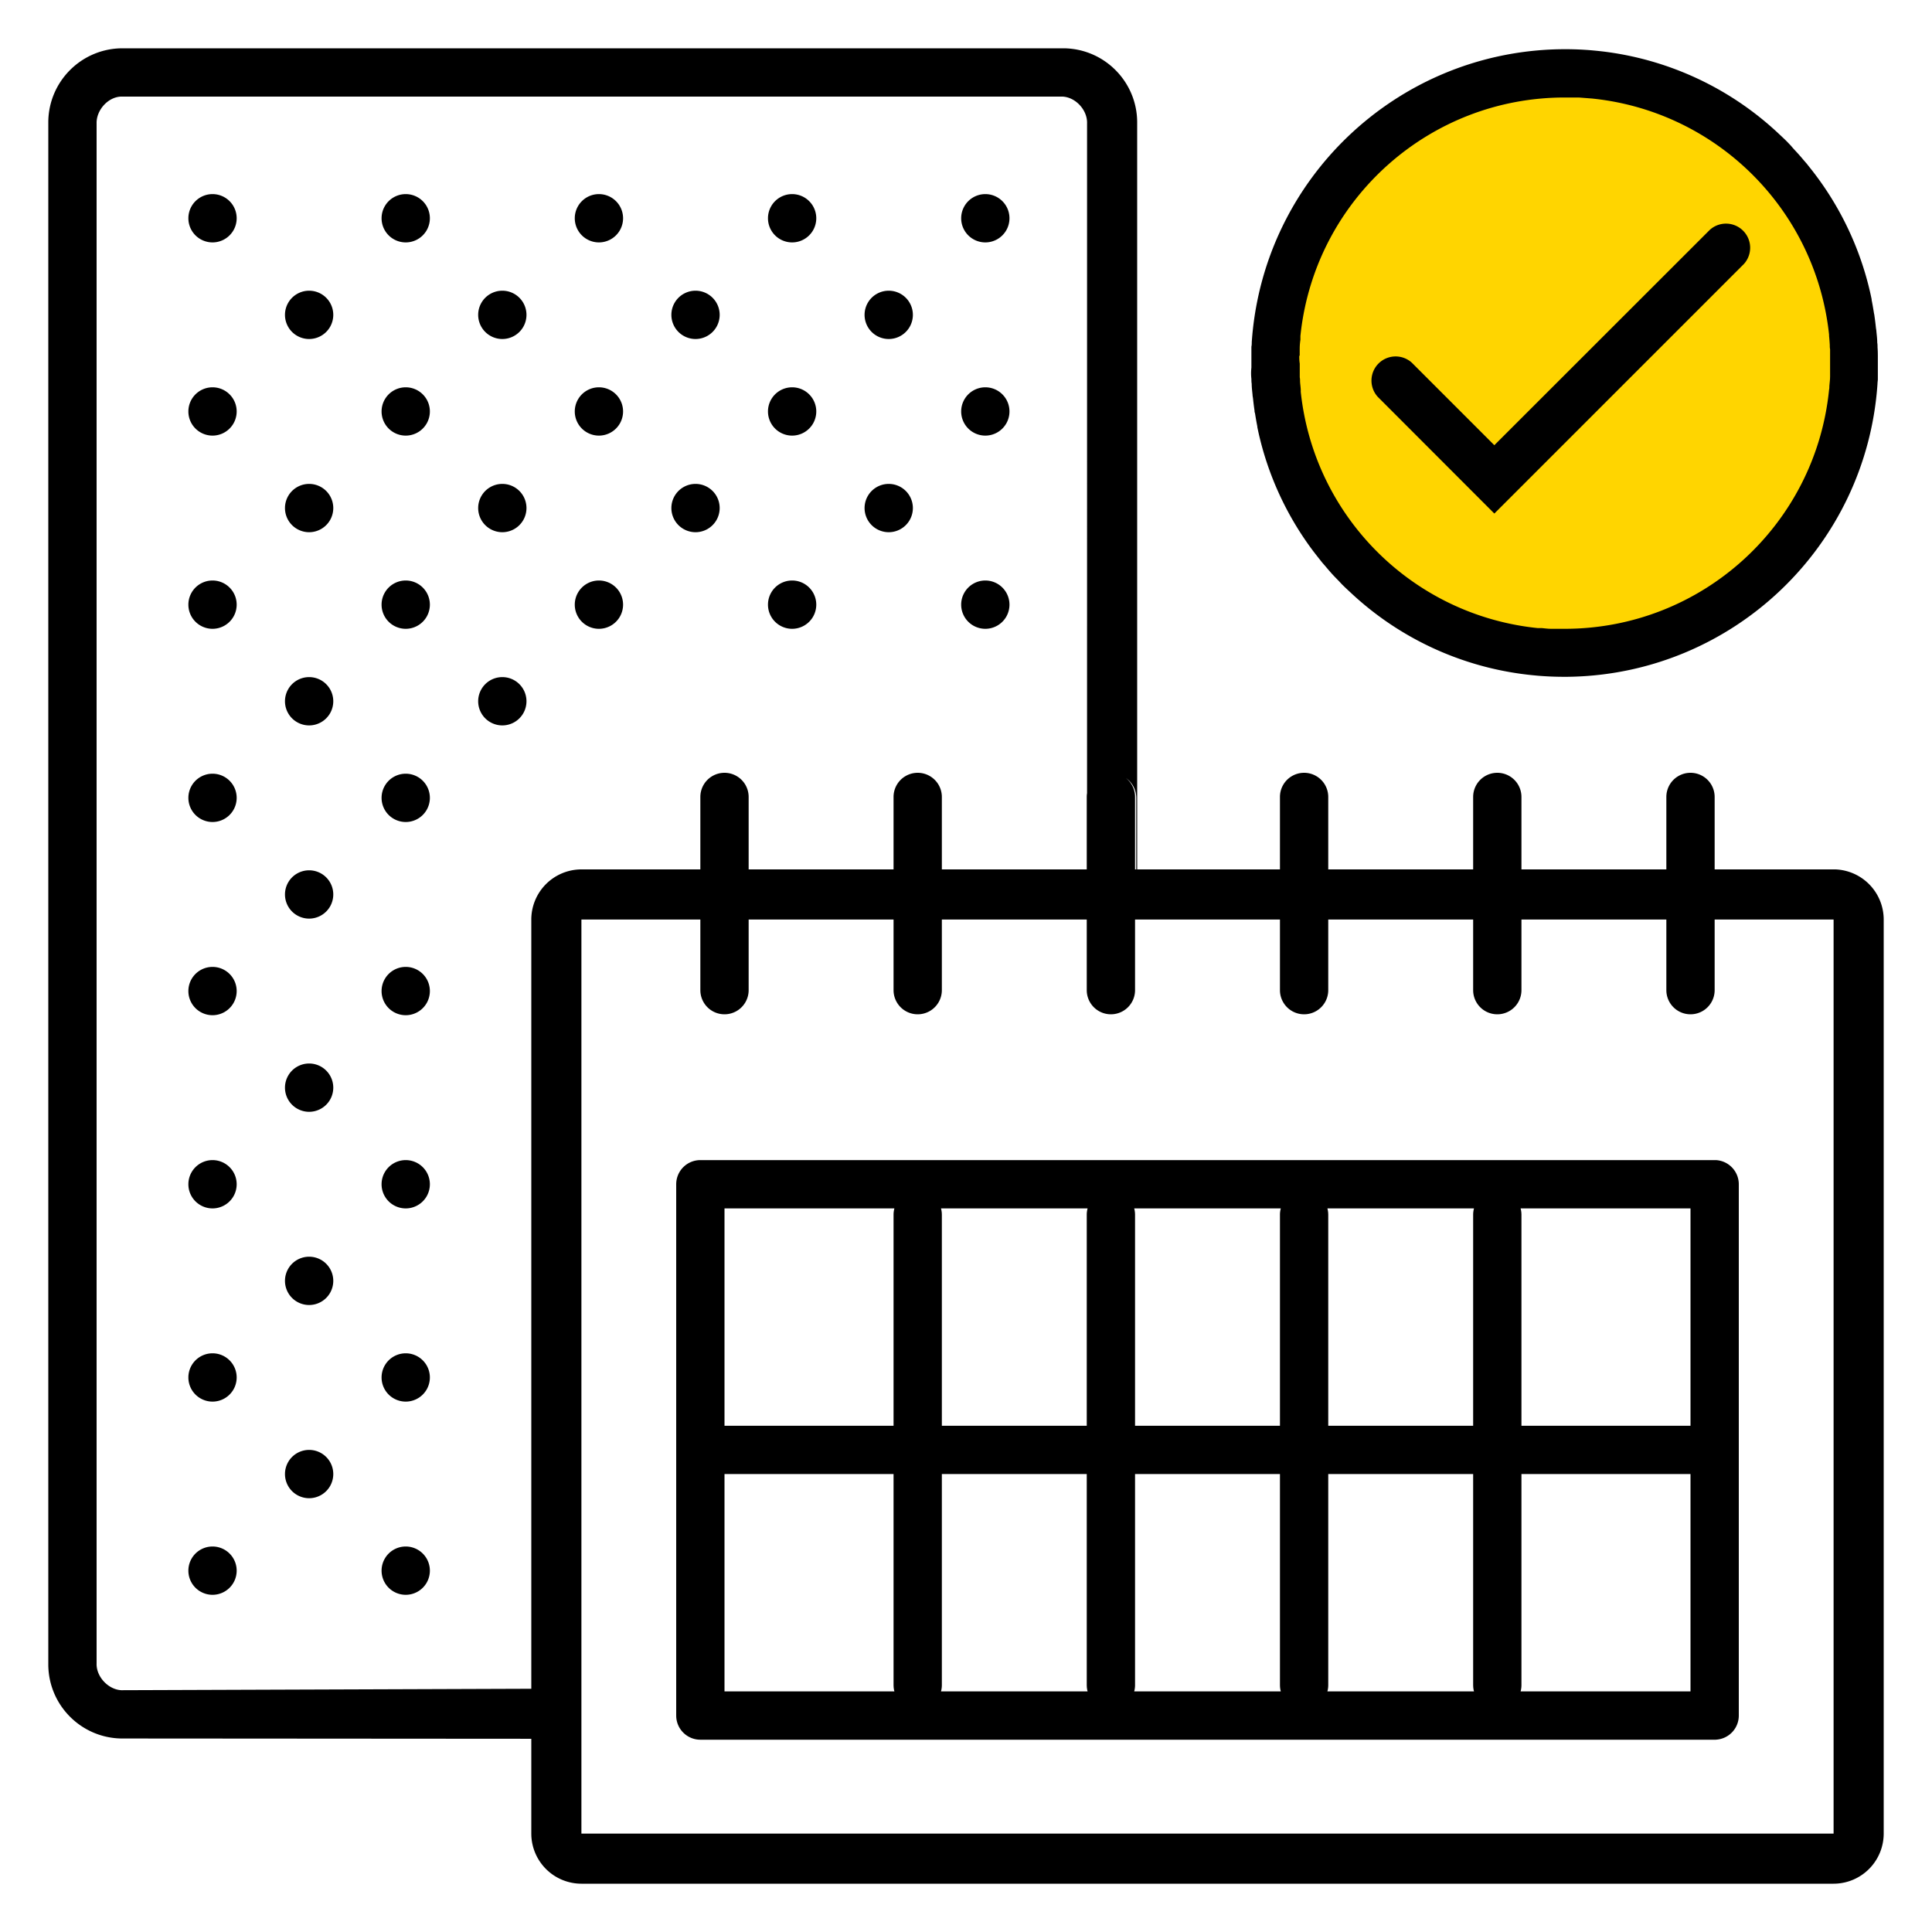 <svg xmlns="http://www.w3.org/2000/svg" viewBox="0 0 320 320"><g id="Foundations/Icons/Brand-Icons/Online/23-calendar-confirmation" fill="none" fill-rule="evenodd" stroke="none" stroke-width="1"><circle id="lg-icon-fill-primary" cx="260" cy="60" r="48" fill="#ffd500"/><path id="Half-tone" fill="#000" d="M67.201 256.15a4 4 0 1 1 0 8 4 4 0 0 1 0-8m-32 0a4 4 0 1 1 0 8 4 4 0 0 1 0-8m16-16a4 4 0 1 1 0 8 4 4 0 0 1 0-8m16-16a4 4 0 1 1 0 8 4 4 0 0 1 0-8m-32 0a4 4 0 1 1 0 8 4 4 0 0 1 0-8m16-16a4 4 0 1 1 0 8 4 4 0 0 1 0-8m-16-16a4 4 0 1 1 0 8 4 4 0 0 1 0-8m32 0a4 4 0 1 1 0 8 4 4 0 0 1 0-8m-16-16a4 4 0 1 1 0 8 4 4 0 0 1 0-8m16-16a4 4 0 1 1 0 8 4 4 0 0 1 0-8m-32 0a4 4 0 1 1 0 8 4 4 0 0 1 0-8m16-16a4 4 0 1 1 0 8 4 4 0 0 1 0-8m16-16a4 4 0 1 1 0 8 4 4 0 0 1 0-8m-32 0a4 4 0 1 1 0 8 4 4 0 0 1 0-8m48-16a4 4 0 1 1 0 8 4 4 0 0 1 0-8m-32 0a4 4 0 1 1 0 8 4 4 0 0 1 0-8m112-16a4 4 0 1 1 0 8 4 4 0 0 1 0-8m-64 0a4 4 0 1 1 0 8 4 4 0 0 1 0-8m-32 0a4 4 0 1 1 0 8 4 4 0 0 1 0-8m64 0a4 4 0 1 1 0 8 4 4 0 0 1 0-8m-96 0a4 4 0 1 1 0 8 4 4 0 0 1 0-8m48-16a4 4 0 1 1 0 8 4 4 0 0 1 0-8m32 0a4 4 0 1 1 0 8 4 4 0 0 1 0-8m-64 0a4 4 0 1 1 0 8 4 4 0 0 1 0-8m96 0 .2.005a4 4 0 1 1-.2-.005m-16-16a4 4 0 1 1 0 8 4 4 0 0 1 0-8m32 0a4 4 0 1 1 0 8 4 4 0 0 1 0-8m-64 0a4 4 0 1 1 0 8 4 4 0 0 1 0-8m-32 0a4 4 0 1 1 0 8 4 4 0 0 1 0-8m-32 0a4 4 0 1 1 0 8 4 4 0 0 1 0-8m112-16 .2.005a4 4 0 1 1-.2-.005m-32 0a4 4 0 1 1 0 8 4 4 0 0 1 0-8m-32 0a4 4 0 1 1 0 8 4 4 0 0 1 0-8m-32 0a4 4 0 1 1 0 8 4 4 0 0 1 0-8m80-16a4 4 0 1 1 0 8 4 4 0 0 1 0-8m32 0a4 4 0 1 1 0 8 4 4 0 0 1 0-8m-64 0a4 4 0 1 1 0 8 4 4 0 0 1 0-8m-32 0a4 4 0 1 1 0 8 4 4 0 0 1 0-8m-32 0a4 4 0 1 1 0 8 4 4 0 0 1 0-8"/><path id="Outlines" fill="#000" d="M176.261 8c6.67.108 12.015 5.51 12.091 12.143v123.856H212V132a4 4 0 0 1 7.995-.2l.005.2v11.999h24V132a4 4 0 0 1 7.995-.2l.005.2v11.999h24V132a4 4 0 0 1 7.995-.2l.005.2v11.999l20 .001a8.32 8.32 0 0 1 7.996 8.047l.004.253v151.4a8.31 8.31 0 0 1-8.046 8.296l-.254.004H96.3a8.31 8.31 0 0 1-8.296-8.046L88 303.7v-15.703l-67.91-.047c-6.667-.113-12.01-5.512-12.09-12.143V20.143C8.08 13.614 13.26 8.28 19.785 8.01l.306-.01zM116 152.299h-4v.001H96.3v151.4h207.4V152.3H288v-.001h-4V164a4 4 0 0 1-7.995.2L276 164v-11.701h-24V164a4 4 0 0 1-7.995.2L244 164v-11.701h-24V164a4 4 0 0 1-7.995.2L212 164v-11.701h-24V164a4 4 0 0 1-7.995.2L180 164v-11.701h-24V164a4 4 0 0 1-7.995.2L148 164v-11.701h-24V164a4 4 0 0 1-7.995.2L116 164zm168.201 39.851a4.01 4.01 0 0 1 3.794 3.8l.005.2v88a4 4 0 0 1-3.8 3.995l.001.005H116a4 4 0 0 1-3.995-3.8l-.005-.2v-88a4 4 0 0 1 4.2-3.995l.001-.005zm-72.201 52h-24v35a4 4 0 0 1-.14 1h24.28a4 4 0 0 1-.128-.747l-.012-.253zm-64 0h-28v36h28.14a4 4 0 0 1-.128-.747l-.012-.253zm32 0h-24v35a4 4 0 0 1-.14 1h24.28a4 4 0 0 1-.128-.747l-.012-.253zm64 0h-24v35a4 4 0 0 1-.14 1h24.28a4 4 0 0 1-.128-.747l-.012-.253zm36 0h-28v35a4 4 0 0 1-.14 1H280zM176 16H20c-2.12.11-3.97 2.181-4.002 4.301L16 20.5v255c-.082 2.121 1.785 4.206 3.892 4.434l.198.016 67.91-.238V152.3a8.31 8.31 0 0 1 8-8.294V144l20-.001V132a4 4 0 0 1 7.995-.2l.005.2v11.999h24V132a4 4 0 0 1 7.995-.2l.005.2v11.999h24V132q0-.323.05-.632l.001-110.918c.085-2.187-1.865-4.337-4.051-4.45m104 184.15h-28.14q.1.368.128.747l.012.253v35h28zm-35.86 0h-24.28q.1.368.128.747l.012.253v35h24v-35a4 4 0 0 1 .14-1m-32 0h-24.28q.1.368.128.747l.012.253v35h24v-35a4 4 0 0 1 .14-1m-32 0h-24.28q.1.368.128.747l.012.253v35h24v-35a4 4 0 0 1 .14-1m-60.14 0v36h28v-35a4 4 0 0 1 .14-1zm66.48-71.288.066.053a4 4 0 0 1 1.45 2.885l.004.2v11.999h.2l.001-11.849a4 4 0 0 0-1.721-3.288M259.28 8.15a51 51 0 0 1 4.386.187l.874.083.626.068A51.57 51.57 0 0 1 294.671 22.2q.44.409.877.826l.433.424.65.68c.3.37.6.69 1 1.12.267.287.524.582.78.88l.38.45.47.54c.327.42.667.84 1 1.266l.49.644.437.59a51.4 51.4 0 0 1 8.66 19.221l.153.719v.12c.15.73.27 1.47.39 2.21.02.13.07.26.07.39.1.67.18 1.33.25 2 .02.21.08.42.08.63.06.61.14 1.22.14 1.84.05.26.05.53.05.79.037.465.047.924.05 1.387v3.903c-.01.26-.06.51-.06.77-1.84 26.809-23.764 47.766-50.537 48.484l-.813.016h-.6a51 51 0 0 1-4.369-.187l-.871-.083-.626-.067a51.5 51.5 0 0 1-29.494-13.653c-.3-.28-.6-.556-.897-.839l-.443-.431-.63-.67c-.36-.37-.69-.7-1.08-1.13-.26-.287-.511-.578-.762-.873l-.378-.447-.48-.55c-.327-.413-.662-.836-.995-1.26l-.495-.64-.437-.59a51.4 51.4 0 0 1-8.66-19.221l-.153-.719v-.12c-.15-.73-.27-1.47-.39-2.21-.07-.13-.07-.26-.07-.39-.1-.67-.18-1.33-.25-2-.02-.21-.08-.42-.08-.63-.06-.61-.14-1.22-.14-1.84-.05-.26-.05-.53-.05-.79a8.4 8.4 0 0 1-.034-1.504l.034-.396v-3.44c.06-.26.06-.51.06-.76 1.838-26.846 23.814-47.822 50.626-48.496l.814-.014h.51Zm2.21 8h-2.29c-22.345-.021-41.118 16.7-43.736 38.818l-.074.672v.63q-.09.593-.113 1.19l-.007.4v1.06h-.07l.002.336c.004.227.015.467.048.752l.03.222v2.27c.05.24.05.47.05.71.03.53.12 1.03.12 1.53a1 1 0 0 0 0 .2c2.187 20.454 18.245 36.633 38.621 39.022l.619.068h.67c.412.037.786.086 1.166.108l.384.012h2.29c22.582-.015 41.487-17.122 43.75-39.59.05-.2.05-.4.05-.59.03-.405.082-.81.107-1.22l.013-.41v-4.49c-.05-.24-.05-.47-.05-.71-.03-.53-.07-1.03-.12-1.53a1 1 0 0 0 0-.2c-2.187-20.454-18.245-36.633-38.621-39.022l-.619-.068-.66-.05zm27.224 22.065a4 4 0 0 1 .27 5.349l-.144.166-41.33 41.33-19.31-19.33a4 4 0 0 1 5.473-5.803l.167.143 13.67 13.67 35.69-35.67a4 4 0 0 1 5.514.145"/></g></svg>